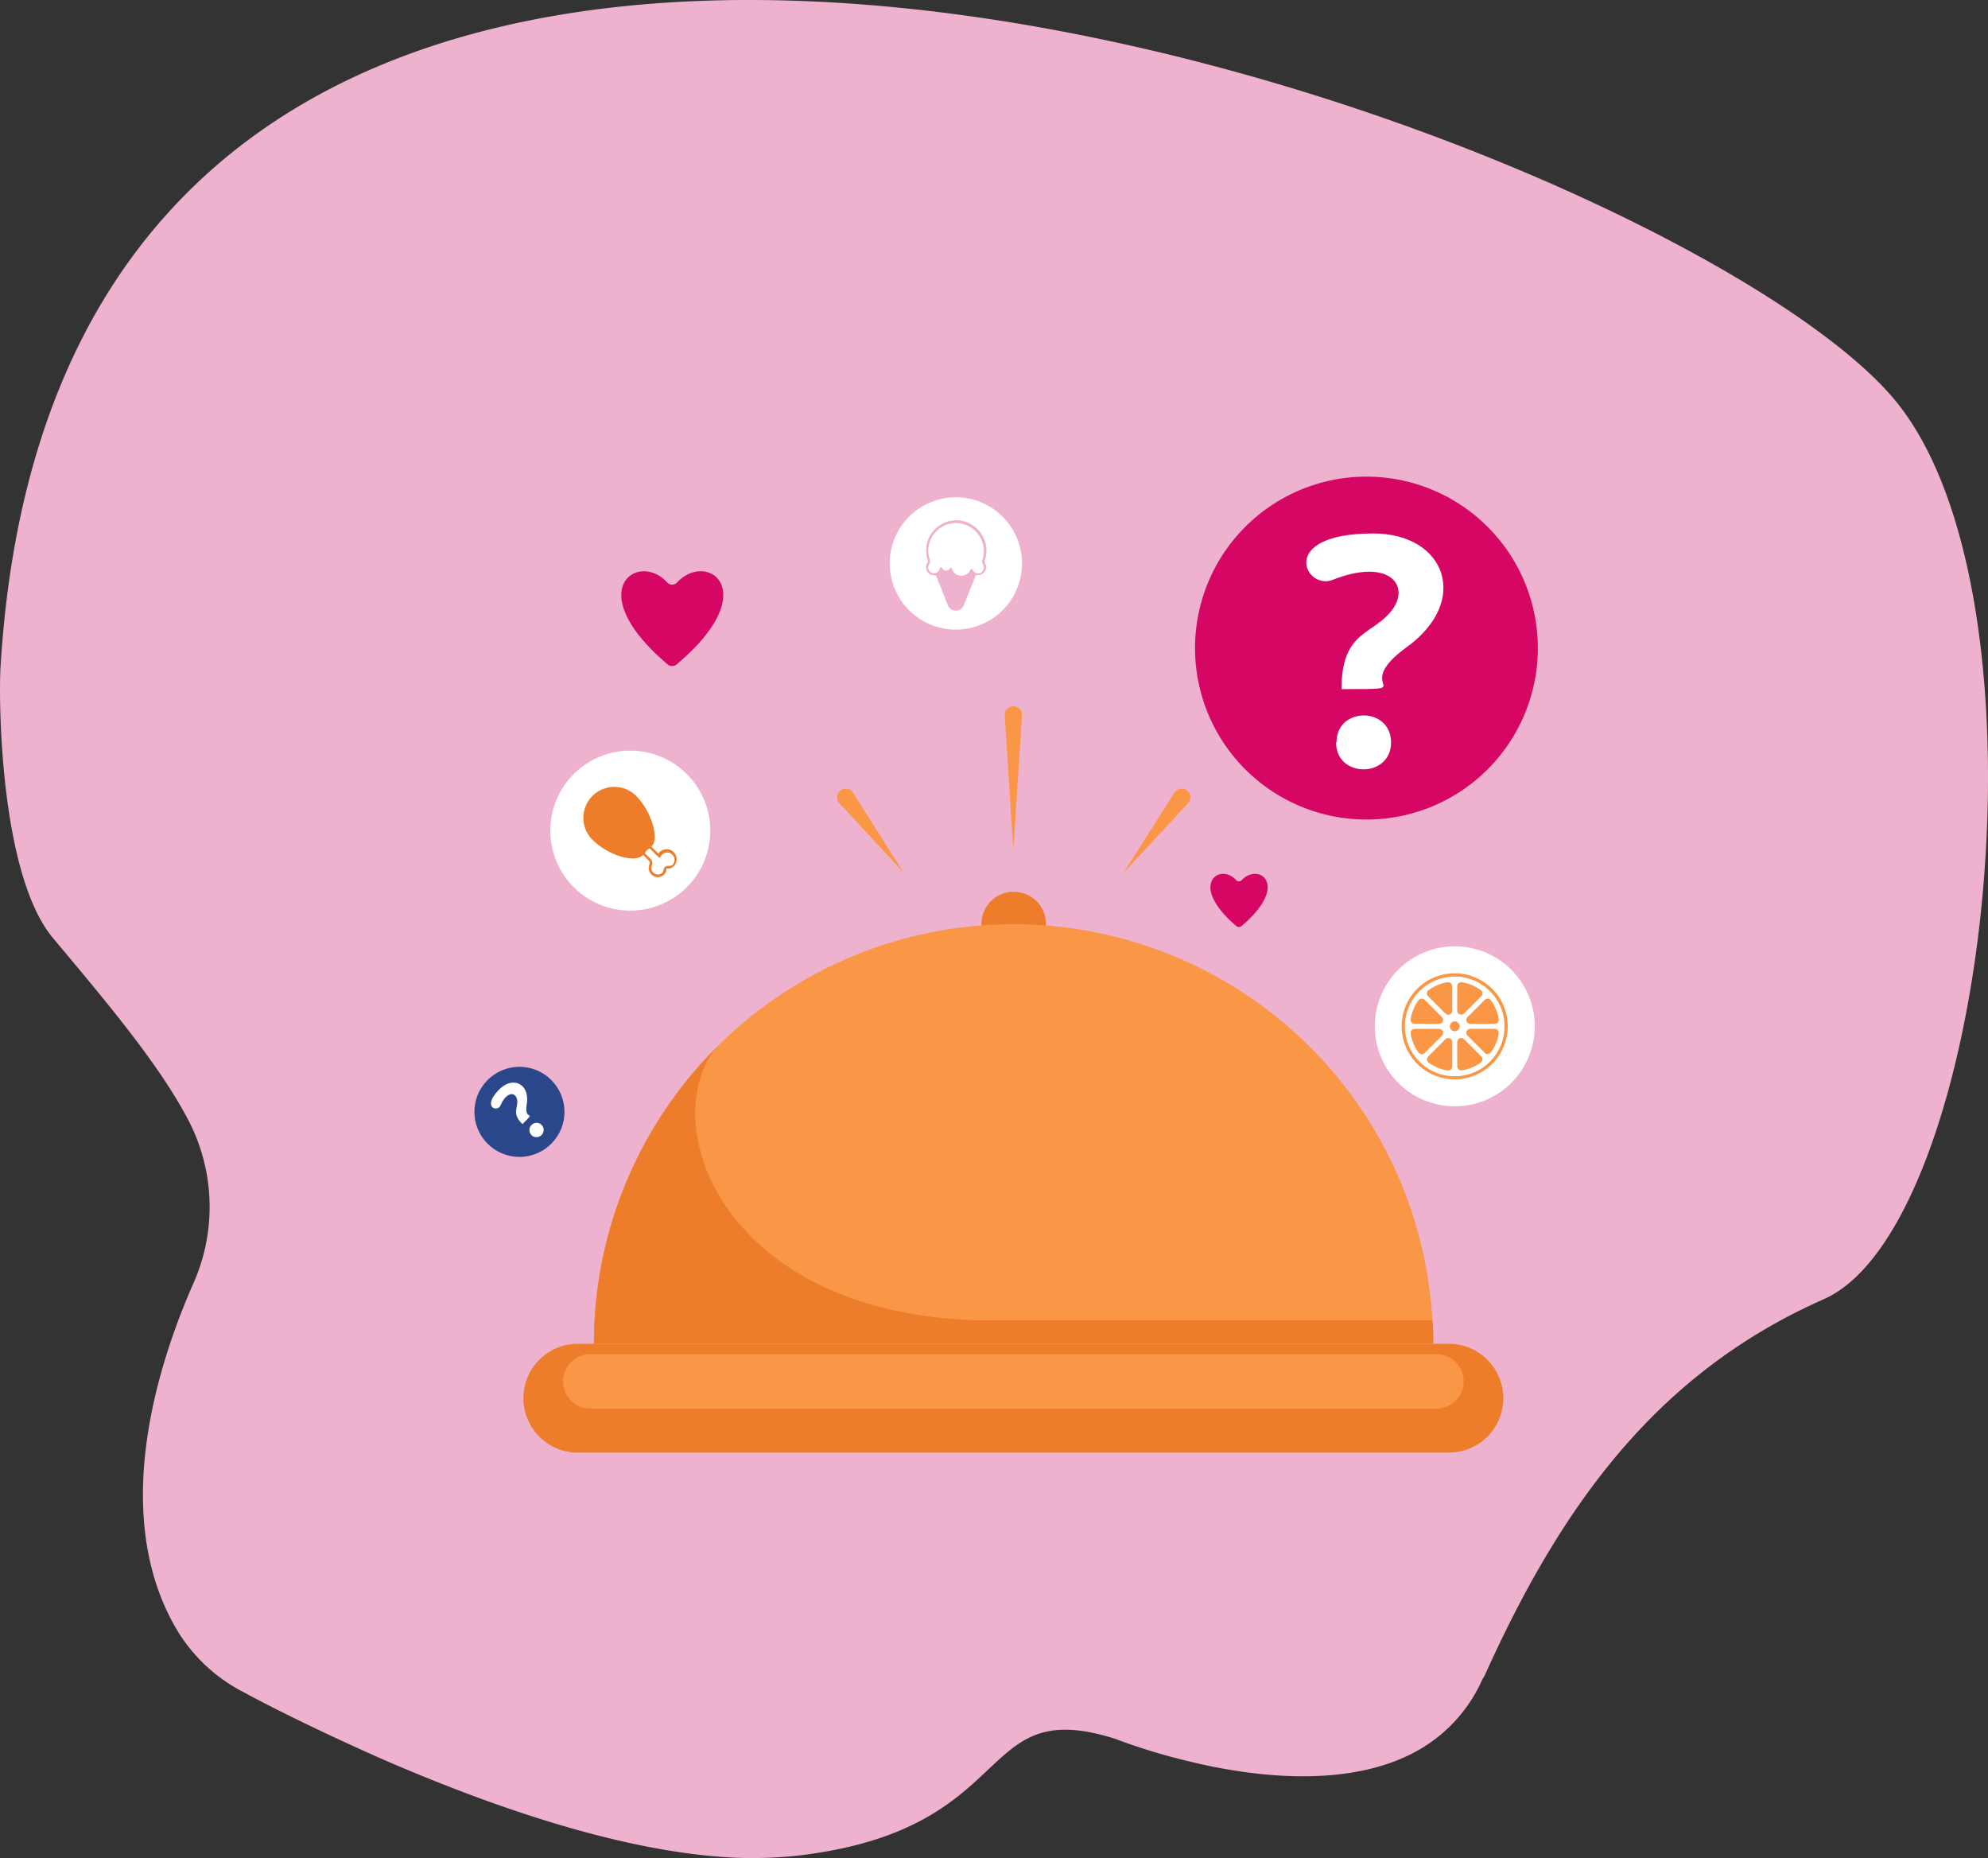 <svg xmlns="http://www.w3.org/2000/svg" width="335.06" height="313.088" viewBox="0 0 335.06 313.088">
  <rect x="0" y="0" width="335.06" height="313.088" fill="#333333" stroke="none"/>
  <g id="Group_771" data-name="Group 771" transform="translate(-59.228 -18.527)">
    <path id="Path_84" data-name="Path 84" d="M366.646,246.431C339.093,258.6,322.79,280.3,309.588,309.574c0,.115-.115.115-.115.23a2.512,2.512,0,0,1-.344.574,25.71,25.71,0,0,1-11.251,12.284c-11.366,6.2-27.094,4.363-38,1.722a102.111,102.111,0,0,1-12.514-3.789c-.23-.115-.459-.115-.689-.23-23.42-7.118-15.384,15.5-53.155,19.861a72.416,72.416,0,0,1-10.1.344h0c-19.287-.8-42.134-8.955-59.814-16.647-9.873-4.363-18.254-8.5-23.306-11.251a27.984,27.984,0,0,1-11.94-11.71c-10.218-18.828-2.755-43.167,3.559-57.4a31.657,31.657,0,0,0-1.148-27.668c-4.937-9.3-13.777-19.747-22.617-30.309s-9.184-39.493-8.84-45.578c11.366-190.348,279.9-91.615,319.046-45.348C406.254,127.607,394.429,234.032,366.646,246.431Z" transform="translate(0 -9)" fill="#efb2ce"/>
    <g id="OBJECTS" transform="translate(147.193 92.779)">
      <path id="Path_90" data-name="Path 90" d="M474.245,215.7H327.429a9.169,9.169,0,0,0-9.169,9.169h0a9.169,9.169,0,0,0,9.169,9.169H474.245a9.169,9.169,0,0,0,9.169-9.169h0A9.169,9.169,0,0,0,474.245,215.7Z" transform="translate(-318.01 -63.518)" fill="#ed7d2b"/>
      <path id="Path_91" data-name="Path 91" d="M470.059,216.9H327.434a4.584,4.584,0,0,0-4.584,4.584h0a4.584,4.584,0,0,0,4.584,4.584H470.059a4.584,4.584,0,0,0,4.584-4.584h0a4.584,4.584,0,0,0-4.584-4.584Z" transform="translate(-315.92 -62.972)" fill="#f99746"/>
      <circle id="Ellipse_16" data-name="Ellipse 16" cx="5.443" cy="5.443" r="5.443" transform="translate(77.442 76.008)" fill="#ed7d2b"/>
      <path id="Path_92" data-name="Path 92" d="M467.891,237.82H326.43A70.527,70.527,0,0,1,346.951,188h0a70.73,70.73,0,0,1,120.795,45.887C467.861,235.186,467.891,236.5,467.891,237.82Z" transform="translate(-314.29 -85.638)" fill="#f99746"/>
      <path id="Path_93" data-name="Path 93" d="M467.891,231.287H326.43a70.527,70.527,0,0,1,20.521-49.817h0c-10.333,13.244,1.79,45.887,46.7,45.887h74.121C467.861,228.653,467.891,229.962,467.891,231.287Z" transform="translate(-314.29 -79.105)" fill="#ed7d2b"/>
      <path id="Path_94" data-name="Path 94" d="M375.456,166.154,374,143.436a1.458,1.458,0,0,1,2.911-.189,1.631,1.631,0,0,1,0,.189Z" transform="translate(-292.629 -97.132)" fill="#f99746"/>
      <path id="Path_95" data-name="Path 95" d="M365.767,165.532l-10.784-11.643a1.462,1.462,0,0,1,2.139-1.994l.16.218Z" transform="translate(-301.467 -92.784)" fill="#f99746"/>
      <path id="Path_96" data-name="Path 96" d="M387.8,165.523l8.485-13.389a1.462,1.462,0,1,1,2.474,1.557l-.16.218Z" transform="translate(-286.344 -92.775)" fill="#f99746"/>
      <g id="Group_775" data-name="Group 775" transform="translate(113.448 6.064)">
        <path id="Path_196" data-name="Path 196" d="M28.889,0A28.889,28.889,0,1,1,0,28.889,28.889,28.889,0,0,1,28.889,0Z" fill="#d60664"/>
        <path id="Path_97" data-name="Path 97" d="M414.858,148.106c0-10.057,5.472-9.052,8.659-13.506,2.911-4.177-.859-8.587-10.187-4.89-4.541,1.79-9.474-7.83,6.9-7.83,12.181,0,16.475,11.41,5.487,19.254C416.124,148.149,428.713,148.106,414.858,148.106Zm-.844,8.98c0-6.069,9.2-6.04,9.2,0s-9.271,6.069-9.271,0Z" transform="translate(-390.176 -112.304)" fill="#fff"/>
      </g>
      <g id="Group_776" data-name="Group 776" transform="translate(-11.155 113.102) rotate(-45)">
        <circle id="Ellipse_19" data-name="Ellipse 19" cx="7.592" cy="7.592" r="7.592" fill="#2b478b"/>
        <path id="Path_97-2" data-name="Path 97" d="M1.561,6.892C1.561,4.249,3,4.513,3.837,3.343c.765-1.1-.226-2.257-2.677-1.285C-.034,2.528-1.331,0,2.972,0c3.2,0,4.33,3,1.442,5.06C1.894,6.9,5.2,6.892,1.561,6.892Zm-.222,2.36a1.209,1.209,0,0,1,2.417,0,1.218,1.218,0,0,1-2.436,0Z" transform="translate(4.926 2.517)" fill="#fff"/>
      </g>
      <g id="Group_771-2" data-name="Group 771" transform="translate(143.751 85.21)">
        <path id="Path_112" data-name="Path 112" d="M13.477,0A13.477,13.477,0,1,1,0,13.477,13.477,13.477,0,0,1,13.477,0Z" transform="translate(0)" fill="#fff"/>
        <path id="Path_98" data-name="Path 98" d="M378.426,132.032a8.936,8.936,0,1,1,8.936-8.936A8.936,8.936,0,0,1,378.426,132.032Zm0-17.319a8.4,8.4,0,1,0,8.4,8.4A8.4,8.4,0,0,0,378.426,114.713Z" transform="translate(-364.964 -109.619)" fill="#f99746"/>
        <path id="Path_99" data-name="Path 99" d="M372.714,116.513a7.437,7.437,0,0,1,3.158-1.31.684.684,0,0,1,.8.655v4.133a.669.669,0,0,1-1.15.48l-2.911-2.911a.684.684,0,0,1,.1-1.048Z" transform="translate(-363.633 -109.149)" fill="#f99746"/>
        <path id="Path_100" data-name="Path 100" d="M370.533,120.539a7.438,7.438,0,0,1,1.31-3.158.684.684,0,0,1,1.033-.1l2.911,2.911a.669.669,0,0,1-.48,1.15h-4.09a.684.684,0,0,1-.684-.8Z" transform="translate(-364.493 -108.285)" fill="#f99746"/>
        <path id="Path_101" data-name="Path 101" d="M376.72,115.2a7.437,7.437,0,0,1,3.158,1.31.684.684,0,0,1,.1,1.033l-2.911,2.911a.669.669,0,0,1-1.15-.48v-4.133a.684.684,0,0,1,.8-.64Z" transform="translate(-362.036 -109.149)" fill="#f99746"/>
        <path id="Path_102" data-name="Path 102" d="M377.184,120.2l2.911-2.911a.684.684,0,0,1,1.033.1,7.452,7.452,0,0,1,1.31,3.158.684.684,0,0,1-.655.8h-4.133a.669.669,0,0,1-.466-1.15Z" transform="translate(-361.553 -108.281)" fill="#f99746"/>
        <path id="Path_103" data-name="Path 103" d="M377.07,121.854l2.911,2.911a.684.684,0,0,1-.1,1.033,7.437,7.437,0,0,1-3.158,1.31.684.684,0,0,1-.8-.655v-4.133a.669.669,0,0,1,1.15-.466Z" transform="translate(-362.036 -106.208)" fill="#f99746"/>
        <path id="Path_104" data-name="Path 104" d="M377.649,120.59h4.133a.684.684,0,0,1,.655.8,7.451,7.451,0,0,1-1.31,3.158.684.684,0,0,1-1.033.1l-2.911-2.911a.669.669,0,0,1,.466-1.15Z" transform="translate(-361.553 -106.691)" fill="#f99746"/>
        <path id="Path_105" data-name="Path 105" d="M375.869,127.117a7.437,7.437,0,0,1-3.158-1.31.684.684,0,0,1-.1-1.033l2.911-2.911a.669.669,0,0,1,1.15.48v4.177a.684.684,0,0,1-.8.6Z" transform="translate(-363.63 -106.204)" fill="#f99746"/>
        <path id="Path_106" data-name="Path 106" d="M371.843,124.559a7.452,7.452,0,0,1-1.31-3.158.684.684,0,0,1,.655-.8h4.133a.669.669,0,0,1,.48,1.15l-2.911,2.911a.684.684,0,0,1-1.048-.1Z" transform="translate(-364.493 -106.687)" fill="#f99746"/>
        <circle id="Ellipse_21" data-name="Ellipse 21" cx="0.83" cy="0.83" r="0.83" transform="translate(12.647 12.647)" fill="#f99746"/>
      </g>
      <path id="Path_195" data-name="Path 195" d="M11.148,0A11.148,11.148,0,1,1,0,11.148,11.148,11.148,0,0,1,11.148,0Z" transform="translate(61.989 9.542)" fill="#fff"/>
      <path id="Path_107" data-name="Path 107" d="M391.359,135.489a.625.625,0,0,1,0-.524,5.006,5.006,0,0,0,.262-1.863,5.152,5.152,0,0,0-5.094-4.832h0a5.108,5.108,0,0,0-5.065,5.094,5.005,5.005,0,0,0,.277,1.645.611.611,0,0,1-.087.495,1.354,1.354,0,0,0,1.455,2.023l2.052,5.152a1.455,1.455,0,0,0,2.62,0l2.067-5.167a1.353,1.353,0,0,0,.378,0,1.455,1.455,0,0,0,1.383-1.383,1.352,1.352,0,0,0-.247-.64Zm-2.067,1.092a.218.218,0,0,0-.189-.116.2.2,0,0,0-.175.131,1.645,1.645,0,0,1-3.114-.175.2.2,0,0,0-.16-.146h0a.2.2,0,0,0-.175.1.757.757,0,0,1-1.353-.087.189.189,0,0,0-.2-.116.2.2,0,0,0-.175.175.975.975,0,1,1-1.8-.626.975.975,0,0,0,.131-.83,4.582,4.582,0,0,1-.262-1.455,4.7,4.7,0,0,1,4.672-4.7h0a4.745,4.745,0,0,1,4.686,4.453,4.585,4.585,0,0,1-.233,1.717,1.018,1.018,0,0,0,.1.859.961.961,0,0,1,.131.495.975.975,0,0,1-1.863.393Z" transform="translate(-313.332 -114.857)" fill="#efb2ce"/>
      <path id="Path_111" data-name="Path 111" d="M13.477,0A13.477,13.477,0,1,1,0,13.477,13.477,13.477,0,0,1,13.477,0Z" transform="translate(4.789 52.235)" fill="#fff"/>
      <path id="Path_108" data-name="Path 108" d="M368.547,142.212a1.688,1.688,0,0,0-2.387,0h0a1.658,1.658,0,0,0-.2.247l-1.179-1.179a2.02,2.02,0,0,0,.32-.437c.771-1.455-.32-5.487-2.911-8.135a5.218,5.218,0,0,0-7.379,7.379c2.649,2.649,6.636,3.74,8.135,2.911a2.038,2.038,0,0,0,.437-.32l.946.946a.553.553,0,0,1,.145.6,1.543,1.543,0,0,0,2.5,1.732,1.456,1.456,0,0,0,.335-.713,2.028,2.028,0,0,1,0-.247,1.366,1.366,0,0,1,.306,0,1.66,1.66,0,0,0,.9-.364,1.688,1.688,0,0,0,.029-2.416Zm-.99,2.314a.975.975,0,0,0-.524.189.945.945,0,0,0-.189.451,1.15,1.15,0,0,1-.2.509,1.106,1.106,0,0,1-1.776-1.237.989.989,0,0,0-.233-1.092l-.961-.961c.175-.233.291-.422.335-.48s.247-.16.48-.335l1.455,1.455a.218.218,0,0,0,.364,0,1.237,1.237,0,1,1,2.008,1.368,1.339,1.339,0,0,1-.757.131Z" transform="translate(-342.96 -72.876)" fill="#ed7d2b"/>
      <path id="Path_109" data-name="Path 109" d="M338.988,141.893c14.728-12.458,4.977-19.167,0-13.739a1.121,1.121,0,0,1-1.645,0c-4.9-5.414-14.655,1.281,0,13.739a1.179,1.179,0,0,0,1.645,0Z" transform="translate(-312.847 -104.248)" fill="#d60664"/>
      <path id="Path_110" data-name="Path 110" d="M403.087,170.067c8.266-7,2.794-10.755,0-7.713a.626.626,0,0,1-.917,0c-2.751-3.042-8.223.728,0,7.713A.655.655,0,0,0,403.087,170.067Z" transform="translate(-281.78 -88.295)" fill="#d60664"/>
    </g>
  </g>
</svg>
